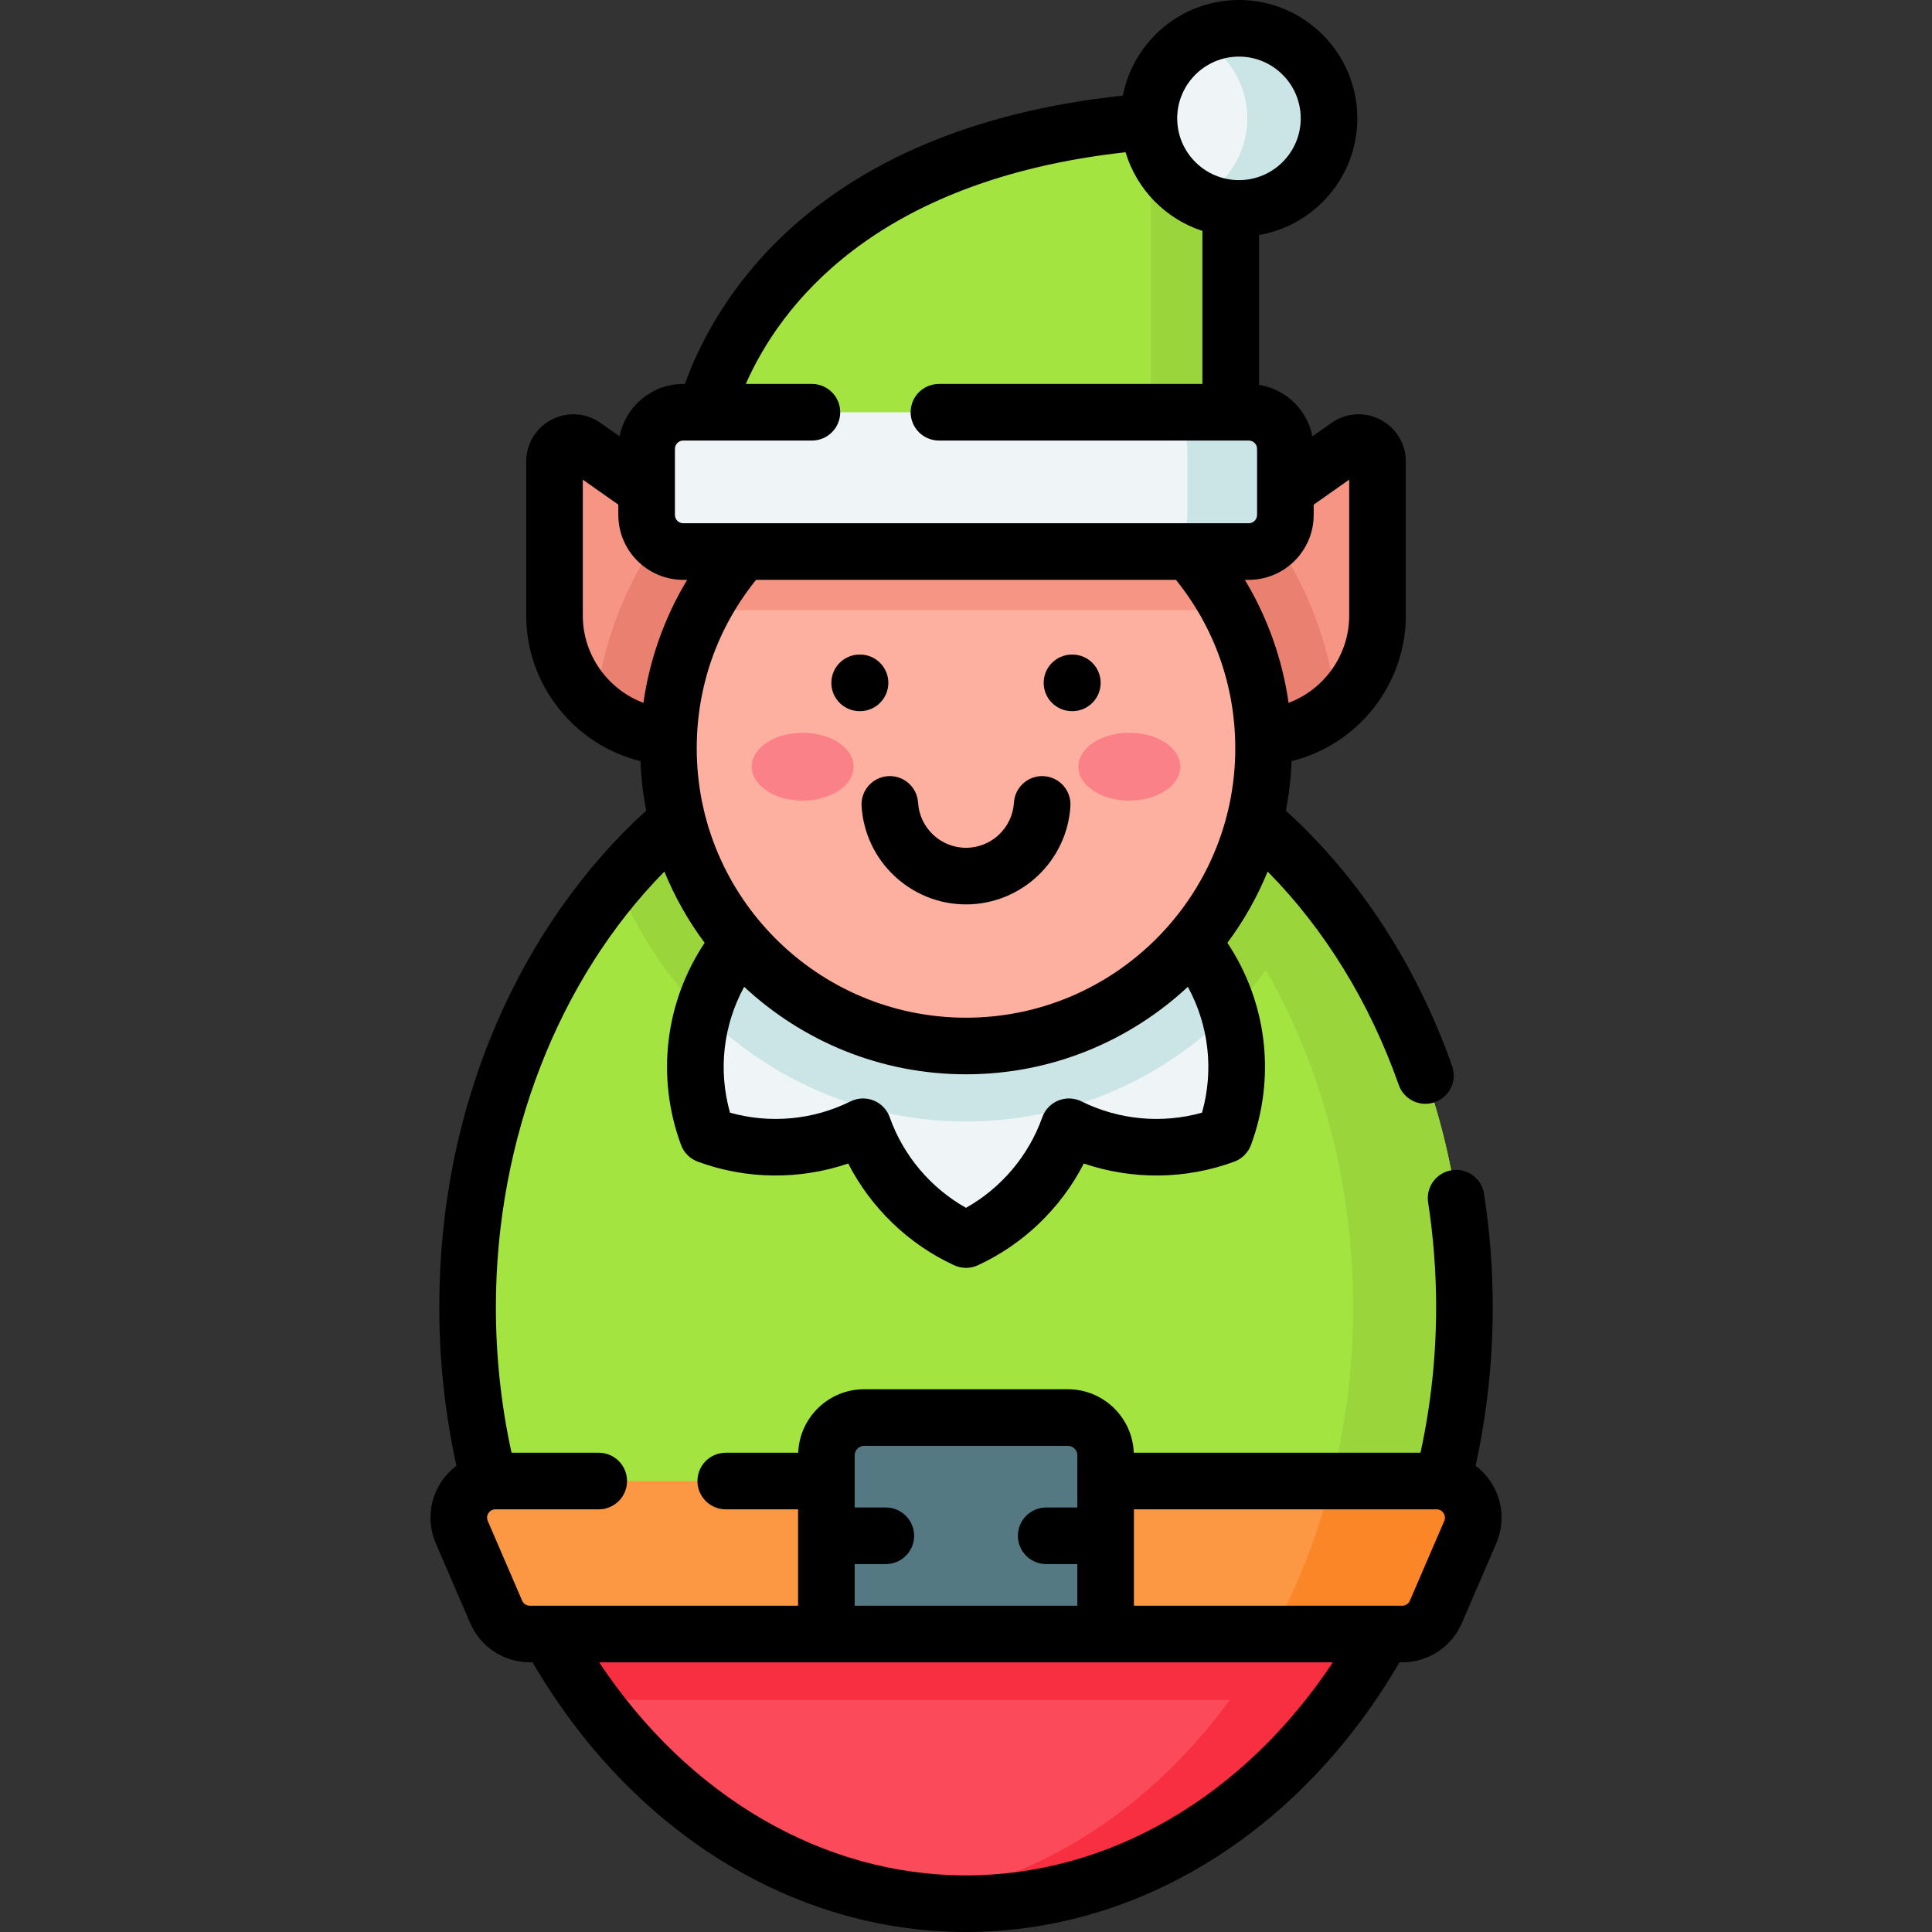 <svg id="Capa_1" enable-background="new 0 0 512 512" height="512" viewBox="0 0 512 512" width="512" xmlns="http://www.w3.org/2000/svg"><rect x="0" y="0" width="512" height="512" fill="#333333" stroke="none"/><g><g><g><g><path d="m314.379 148.333 42.789-30.121c3.313-2.332 7.878.037 7.878 4.089v40.854c0 17.776-14.41 32.187-32.187 32.187h-18.48z" fill="#f69583"/><path d="m354.23 187.22c-5.68 5.06-13.17 8.12-21.37 8.12h-18.48v-47.01l18-12.67c11.83 14.37 19.67 32.12 21.85 51.56z" fill="#ea806f"/></g><g><path d="m197.621 148.333-42.789-30.121c-3.313-2.332-7.878.037-7.878 4.089v40.854c0 17.776 14.41 32.187 32.187 32.187h18.48z" fill="#f69583"/><path d="m179.62 135.66 18 12.67v47.01h-18.48c-8.2 0-15.69-3.06-21.37-8.12 2.18-19.44 10.02-37.19 21.85-51.56z" fill="#ea806f"/></g></g><g><g><ellipse cx="256" cy="346.42" fill="#a3e440" rx="132.092" ry="158.08"/><path d="m348.4 233.47c-14.19 37.22-50.26 63.73-92.4 63.73s-78.21-26.51-92.4-63.73c23.81-27.91 56.42-45.13 92.4-45.13s68.59 17.22 92.4 45.13z" fill="#99d53b"/><path d="m312.472 246.016c-3.168-3.168-6.644-5.837-10.33-8.016h-92.283c-3.686 2.179-7.162 4.849-10.33 8.016-14.821 14.821-18.823 36.359-12.016 54.805 13.355 4.928 28.33 4.186 41.204-2.222 4.694 13.265 14.612 24.059 27.284 29.9 12.672-5.841 22.59-16.635 27.284-29.9 12.874 6.407 27.849 7.15 41.204 2.222 6.805-18.445 2.803-39.984-12.017-54.805z" fill="#eff5f6"/><path d="m325.67 268.39c-17.87 17.8-42.51 28.81-69.67 28.81s-51.8-11.01-69.67-28.81c2.34-8.19 6.75-15.92 13.2-22.37 3.17-3.17 6.64-5.84 10.33-8.02h92.28c3.69 2.18 7.16 4.85 10.33 8.02 6.45 6.45 10.86 14.18 13.2 22.37z" fill="#cbe5e7"/><path d="m388.09 346.42c0 87.31-59.14 158.08-132.09 158.08-4.99 0-9.91-.33-14.75-.98 66.01-8.77 117.34-75.76 117.34-157.1 0-81.33-51.33-148.33-117.34-157.1 4.84-.65 9.76-.98 14.75-.98 72.95 0 132.09 70.78 132.09 158.08z" fill="#99d53b"/><path d="m139.512 421c22.263 49.697 66.074 83.5 116.488 83.5s94.226-33.803 116.488-83.5z" fill="#fb4a59"/><g fill="#f82f40"><path d="m139.74 421.5c4.712 10.426 10.371 20.15 16.846 29h198.829c6.474-8.85 12.133-18.574 16.846-29z"/><path d="m342.989 421c-20.06 44.782-57.618 76.658-101.739 82.52 4.84.65 9.76.98 14.75.98 50.413 0 94.225-33.802 116.488-83.5z"/></g></g><g><path d="m389.62 406.04-9.1 21.13c-1.54 3.56-5.04 5.86-8.92 5.86h-231.2c-3.88 0-7.38-2.3-8.92-5.86l-9.1-21.13c-2.77-6.41 1.93-13.55 8.91-13.55h249.42c6.98 0 11.68 7.14 8.91 13.55z" fill="#fc9744"/><path d="m389.62 406.04-9.1 21.13c-1.54 3.56-5.04 5.86-8.92 5.86h-34.59c6.81-12.41 12.2-26.03 15.87-40.54h27.83c6.98 0 11.68 7.14 8.91 13.55z" fill="#fb8627"/></g></g><circle cx="256" cy="198.342" fill="#fdb0a0" r="78.86"/><path d="m325.81 161.667c-13.202-25.077-39.501-42.185-69.81-42.185s-56.608 17.108-69.81 42.185z" fill="#f69583"/><g><path d="m185.846 114.059s12.27-82.691 140.309-82.691v82.691z" fill="#a3e440"/></g><g><path d="m305 32.184v81.875h21.154v-82.691c-7.441 0-14.475.29-21.154.816z" fill="#99d53b"/></g><g><path d="m330.928 146.167h-149.856c-5.363 0-9.71-4.347-9.71-9.71v-17.499c0-5.363 4.347-9.71 9.71-9.71h149.857c5.363 0 9.71 4.347 9.71 9.71v17.499c-.001 5.363-4.348 9.71-9.711 9.71z" fill="#eff5f6"/><path d="m340.64 118.96v17.5c0 5.36-4.35 9.71-9.71 9.71h-25.97c5.36 0 9.71-4.35 9.71-9.71v-17.5c0-5.36-4.35-9.71-9.71-9.71h25.97c5.36 0 9.71 4.35 9.71 9.71z" fill="#cbe5e7"/></g><circle cx="328.339" cy="31.368" fill="#eff5f6" r="23.868"/><path d="m352.21 31.37c0 13.18-10.69 23.87-23.87 23.87-3.9 0-7.58-.93-10.83-2.6 7.74-3.94 13.04-11.99 13.04-21.27s-5.3-17.33-13.04-21.27c3.25-1.67 6.93-2.6 10.83-2.6 13.18 0 23.87 10.69 23.87 23.87z" fill="#cbe5e7"/><path d="m293 433.031h-74v-47.364c0-5.523 4.477-10 10-10h54c5.523 0 10 4.477 10 10z" fill="#557983"/></g><g fill="#fb8189"><ellipse cx="212.718" cy="203.18" rx="13.5" ry="8.996"/><ellipse cx="299.282" cy="203.18" rx="13.5" ry="8.996"/></g><g><path d="m395.084 392.741c-1.108-1.684-2.483-3.125-4.043-4.299 3.008-13.655 4.55-27.776 4.55-42.022 0-10.056-.773-20.162-2.297-30.037-.631-4.094-4.457-6.898-8.556-6.268-4.093.632-6.9 4.462-6.268 8.556 1.407 9.121 2.121 18.457 2.121 27.749 0 13.083-1.407 26.044-4.149 38.57h-75.977c-.36-9.335-8.045-16.823-17.466-16.823h-54c-9.421 0-17.106 7.489-17.466 16.823h-19.203c-4.142 0-7.5 3.358-7.5 7.5s3.358 7.5 7.5 7.5h19.17v25.541h-71.101c-.883 0-1.68-.524-2.029-1.335l-9.106-21.121c-.41-.952-.062-1.718.183-2.089.245-.372.81-.996 1.847-.996h27.376c4.142 0 7.5-3.358 7.5-7.5s-3.358-7.5-7.5-7.5h-23.112c-2.742-12.529-4.149-25.484-4.149-38.57 0-44.482 16.561-86.947 44.655-115.445 2.771 6.763 6.362 13.105 10.673 18.885-10.521 15.784-12.89 35.578-6.263 53.553.759 2.059 2.382 3.682 4.44 4.442 12.858 4.745 27.01 4.863 39.864.492 6.048 11.774 15.975 21.382 28.083 26.963.996.459 2.068.688 3.14.688s2.144-.229 3.14-.688c12.108-5.582 22.035-15.189 28.083-26.963 12.853 4.37 27.005 4.253 39.864-.492 2.059-.76 3.681-2.383 4.44-4.442 6.626-17.976 4.257-37.77-6.263-53.553 4.312-5.782 7.903-12.125 10.674-18.89 15.097 15.286 27.031 34.663 34.744 56.544 1.086 3.082 3.981 5.008 7.073 5.008.827 0 1.669-.138 2.494-.429 3.906-1.377 5.957-5.66 4.58-9.567-9.412-26.7-24.64-50.061-44.069-67.69.83-4.274 1.341-8.66 1.514-13.132 17.502-4.275 30.275-20.215 30.275-38.545v-40.859c0-4.685-2.584-8.936-6.744-11.094-4.16-2.159-9.123-1.824-12.953.871l-5.045 3.551c-1.383-7.021-7.05-12.504-14.154-13.642v-39.71c14.772-2.533 26.053-15.424 26.053-30.909 0-17.296-14.072-31.367-31.368-31.367-15.233 0-27.959 10.917-30.78 25.336-82.088 8.784-108.211 54.558-116.058 76.412h-.429c-8.35 0-15.324 5.979-16.88 13.879l-5.044-3.55c-3.831-2.697-8.795-3.03-12.954-.872-4.16 2.159-6.744 6.41-6.744 11.094v40.86c0 18.33 12.774 34.27 30.275 38.545.172 4.47.683 8.854 1.513 13.127-16.525 14.999-30.224 34.459-39.657 56.398-10.068 23.416-15.173 48.713-15.173 75.189 0 14.248 1.544 28.364 4.552 42.021-1.56 1.174-2.936 2.616-4.044 4.3-3.193 4.854-3.726 10.937-1.426 16.272l9.106 21.121c2.723 6.315 8.926 10.396 15.804 10.396h.723c26.098 44.776 68.943 71.472 114.877 71.472 45.974 0 88.77-26.684 114.874-71.469h.727c6.878 0 13.081-4.081 15.804-10.396l9.106-21.121c2.299-5.336 1.766-11.419-1.427-16.273zm-83.426-239.074c.046.061.085.125.133.185 10.186 12.749 15.569 28.132 15.569 44.488 0 39.348-32.012 71.36-71.36 71.36s-71.36-32.012-71.36-71.36c0-16.356 5.384-31.74 15.569-44.488.048-.06.087-.124.133-.185zm6.886 141.203c-10.586 2.973-22.039 1.935-31.922-2.984-1.923-.957-4.165-1.043-6.155-.238-1.991.806-3.541 2.426-4.257 4.451-3.59 10.149-10.859 18.729-20.209 23.986-9.35-5.258-16.62-13.837-20.209-23.986-.716-2.025-2.267-3.646-4.257-4.451-1.99-.806-4.231-.719-6.155.238-9.884 4.919-21.334 5.957-31.922 2.984-3.179-11.258-1.801-23.188 3.753-33.351 15.427 14.368 36.093 23.181 58.789 23.181s43.362-8.814 58.791-23.181c5.554 10.163 6.932 22.093 3.753 33.351zm39.006-167.756v36.046c0 10.41-6.63 19.562-16.063 23.101-1.638-11.521-5.582-22.64-11.59-32.594h1.031c9.49 0 17.21-7.72 17.21-17.21v-2.72zm-29.211-112.114c9.025 0 16.368 7.342 16.368 16.368s-7.343 16.368-16.368 16.368-16.368-7.343-16.368-16.368 7.342-16.368 16.368-16.368zm-149.477 103.958c0-1.219.991-2.21 2.21-2.21h34.098c4.142 0 7.5-3.358 7.5-7.5s-3.358-7.5-7.5-7.5h-17.526c8.843-20.078 33.565-53.958 100.642-61.407 2.947 9.853 10.615 17.683 20.368 20.857v40.549h-69.824c-4.142 0-7.5 3.358-7.5 7.5s3.358 7.5 7.5 7.5h82.098c1.219 0 2.21.991 2.21 2.21v17.499c0 1.219-.991 2.21-2.21 2.21h-149.856c-1.219 0-2.21-.991-2.21-2.21zm-24.412 44.202v-36.046l9.412 6.624v2.719c0 9.49 7.72 17.21 17.21 17.21h1.031c-6.008 9.954-9.953 21.073-11.59 32.594-9.433-3.539-16.063-12.691-16.063-23.101zm74.55 220.007h54c1.378 0 2.5 1.122 2.5 2.5v13.833h-8.25c-4.142 0-7.5 3.358-7.5 7.5s3.358 7.5 7.5 7.5h8.25v11.031h-59v-11.031h8.25c4.142 0 7.5-3.358 7.5-7.5s-3.358-7.5-7.5-7.5h-8.25v-13.833c0-1.379 1.122-2.5 2.5-2.5zm27 113.833c-37.915 0-73.625-20.932-97.218-56.469h194.434c-23.591 35.546-59.267 56.469-97.216 56.469zm126.736-93.925-9.106 21.122c-.35.811-1.146 1.334-2.029 1.334h-71.101v-25.541h80.206c1.037 0 1.602.624 1.847.996.244.371.593 1.137.183 2.089z"/><path d="m227.779 188.464h.101.038c4.125 0 7.479-3.334 7.499-7.463.02-4.142-3.321-7.517-7.463-7.537h-.101c-.013 0-.025 0-.038 0-4.125 0-7.479 3.334-7.499 7.463-.021 4.143 3.321 7.517 7.463 7.537z"/><path d="m284.047 188.464h.101.038c4.125 0 7.479-3.334 7.499-7.463.02-4.142-3.321-7.517-7.463-7.537h-.101c-.013 0-.025 0-.038 0-4.125 0-7.479 3.334-7.499 7.463-.02 4.143 3.321 7.517 7.463 7.537z"/><path d="m228.327 213.631c.894 14.603 13.049 26.042 27.673 26.042s26.779-11.439 27.673-26.042c.253-4.135-2.893-7.691-7.027-7.944-4.131-.258-7.691 2.893-7.944 7.027-.411 6.706-5.99 11.958-12.701 11.958s-12.291-5.253-12.701-11.958c-.253-4.134-3.809-7.286-7.944-7.027-4.136.252-7.282 3.809-7.029 7.944z"/></g></g></svg>